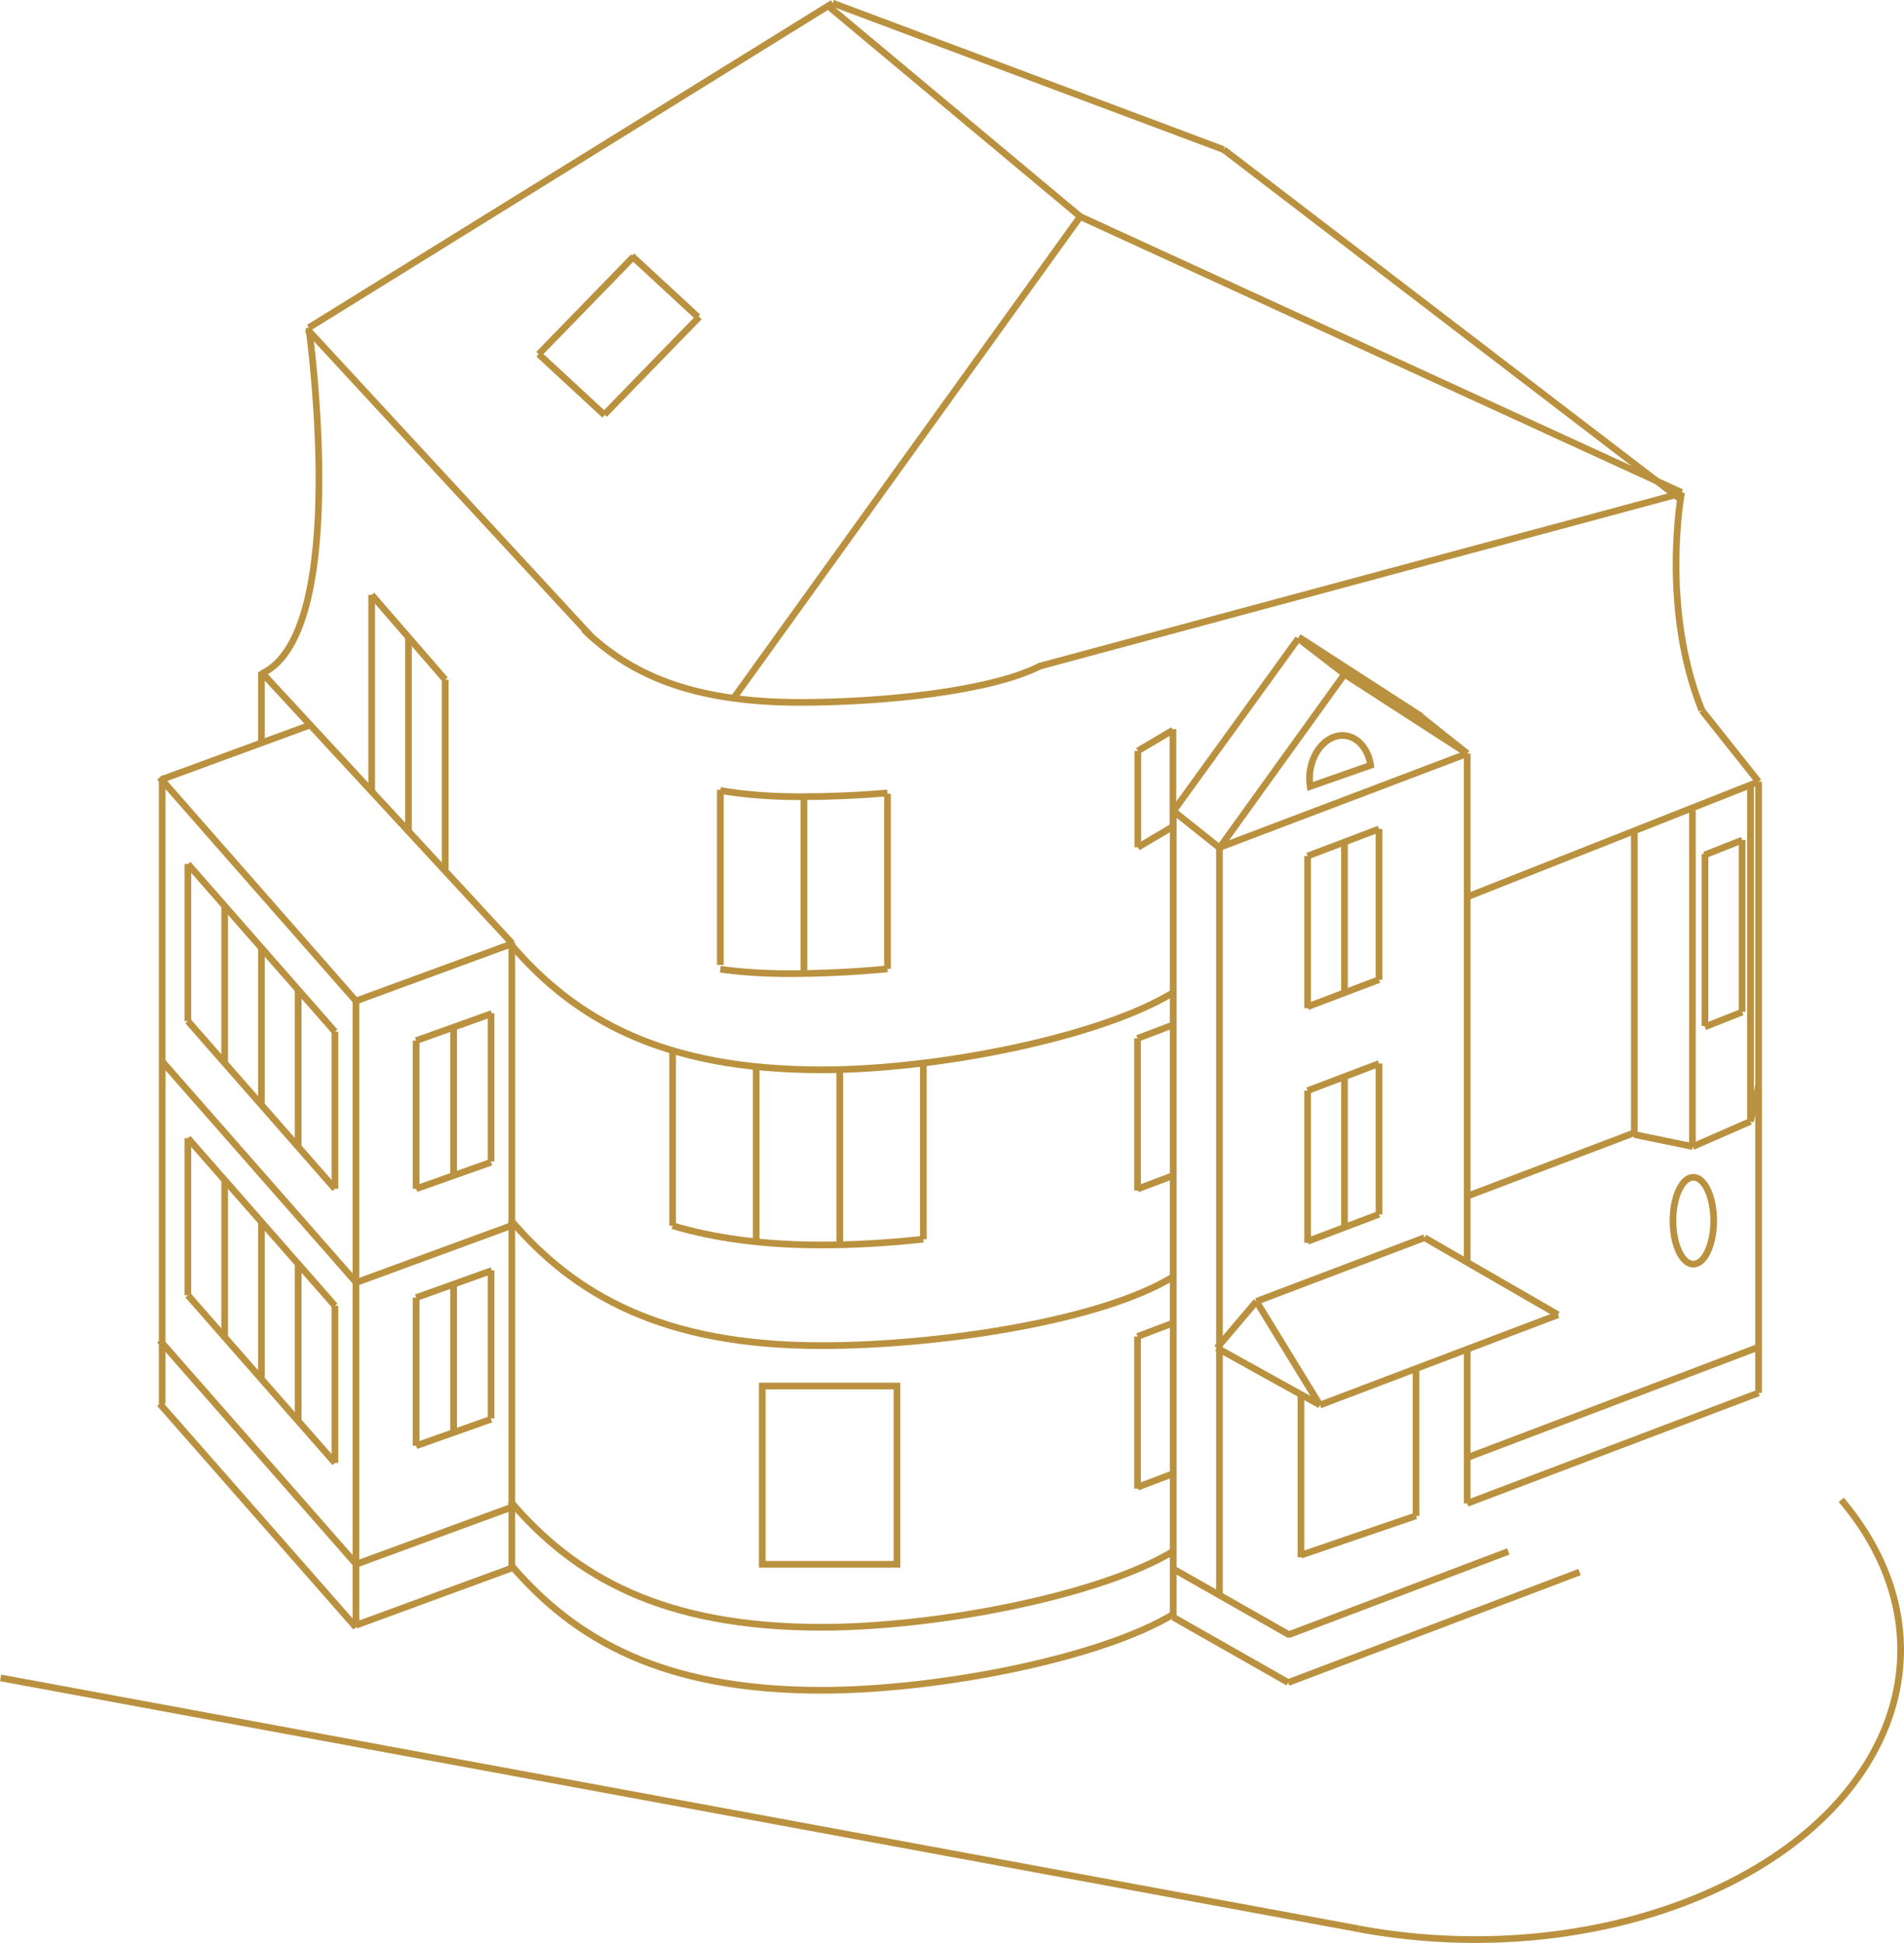 <?xml version="1.0" encoding="UTF-8"?>
<svg id="house" xmlns="http://www.w3.org/2000/svg" viewBox="0 0 854.68 872.08">
  <defs>
    <style>
      .cls-1 {
        fill: none;
        stroke: #ba913f;
        stroke-miterlimit: 10;
        stroke-width: 3px;
      }
    </style>
  </defs>
  <line class="cls-1" x1="159.78" y1="449.29" x2="159.78" y2="730.42"/>
  <line class="cls-1" x1="150.35" y1="463.08" x2="150.35" y2="533.58"/>
  <line class="cls-1" x1="133.85" y1="444.57" x2="133.85" y2="515.07"/>
  <line class="cls-1" x1="117.35" y1="424.84" x2="117.35" y2="495.35"/>
  <line class="cls-1" x1="100.85" y1="406.49" x2="100.85" y2="477"/>
  <line class="cls-1" x1="84.34" y1="387.82" x2="84.34" y2="458.32"/>
  <line class="cls-1" x1="229.75" y1="423.07" x2="229.75" y2="704.2"/>
  <line class="cls-1" x1="72.8" y1="349.79" x2="72.8" y2="630.04"/>
  <line class="cls-1" x1="159.78" y1="449.29" x2="229.96" y2="423.54"/>
  <line class="cls-1" x1="159.78" y1="575.71" x2="229.96" y2="549.96"/>
  <line class="cls-1" x1="186.8" y1="582.44" x2="220.79" y2="570.27"/>
  <line class="cls-1" x1="186.8" y1="648.93" x2="220.44" y2="637.01"/>
  <line class="cls-1" x1="159.78" y1="729.48" x2="229.96" y2="703.73"/>
  <line class="cls-1" x1="72.8" y1="349.79" x2="139.27" y2="325.4"/>
  <line class="cls-1" x1="71.67" y1="348.92" x2="159.78" y2="449.29"/>
  <line class="cls-1" x1="72.8" y1="476.43" x2="159.78" y2="575.51"/>
  <line class="cls-1" x1="84.34" y1="458.32" x2="150.35" y2="533.58"/>
  <line class="cls-1" x1="84.34" y1="387.82" x2="150.35" y2="463.08"/>
  <line class="cls-1" x1="199.85" y1="305.06" x2="199.85" y2="390.32"/>
  <line class="cls-1" x1="183.35" y1="285.34" x2="183.35" y2="373.1"/>
  <line class="cls-1" x1="166.85" y1="266.99" x2="166.85" y2="355.84"/>
  <line class="cls-1" x1="166.85" y1="266.99" x2="199.85" y2="305.06"/>
  <line class="cls-1" x1="150.35" y1="586.11" x2="150.35" y2="656.62"/>
  <line class="cls-1" x1="133.85" y1="567.6" x2="133.85" y2="638.11"/>
  <line class="cls-1" x1="117.35" y1="547.88" x2="117.35" y2="618.38"/>
  <line class="cls-1" x1="100.85" y1="529.53" x2="100.85" y2="600.03"/>
  <line class="cls-1" x1="84.34" y1="510.85" x2="84.34" y2="581.36"/>
  <line class="cls-1" x1="84.34" y1="581.36" x2="150.35" y2="656.62"/>
  <line class="cls-1" x1="84.34" y1="510.85" x2="150.35" y2="586.11"/>
  <line class="cls-1" x1="71.67" y1="630.04" x2="159.78" y2="730.42"/>
  <line class="cls-1" x1="118.06" y1="302.46" x2="229.96" y2="423.54"/>
  <line class="cls-1" x1="137.97" y1="147.82" x2="265.06" y2="285.34"/>
  <line class="cls-1" x1="549.31" y1="67.16" x2="755.12" y2="224.66"/>
  <line class="cls-1" x1="372.26" y1="3.12" x2="484.9" y2="97.21"/>
  <line class="cls-1" x1="241.78" y1="158.93" x2="271.41" y2="186.32"/>
  <line class="cls-1" x1="283.62" y1="114.88" x2="313.25" y2="142.26"/>
  <line class="cls-1" x1="659.27" y1="402.31" x2="789.4" y2="350.87"/>
  <line class="cls-1" x1="765.12" y1="383.78" x2="782.05" y2="377.08"/>
  <line class="cls-1" x1="765.28" y1="460.89" x2="782.05" y2="454.26"/>
  <line class="cls-1" x1="526.65" y1="725.87" x2="526.65" y2="363.98"/>
  <line class="cls-1" x1="547.39" y1="380.5" x2="547.39" y2="715.99"/>
  <path class="cls-1" d="M526.65,445.51c-32.74,20.05-105.68,34.68-157.86,34.68-71.22,0-110.82-22.65-139.7-56.56"/>
  <path class="cls-1" d="M414.47,556.21c-15.76,1.71-31.35,2.6-45.68,2.6-26.23,0-48.16-3.07-66.86-8.64"/>
  <path class="cls-1" d="M467,298.89c-22.77,11.62-71.57,16.38-107.85,16.38-49.52,0-77.05-13.12-97.13-32.77"/>
  <path class="cls-1" d="M398.35,355.92c-13.5,1.15-27.05,1.68-39.2,1.68-13.48,0-25.34-.97-35.86-2.79"/>
  <path class="cls-1" d="M398.37,434.88c-15.17,1.47-30.62,2.14-44.3,2.14-11.34,0-21.53-.69-30.74-1.99"/>
  <path class="cls-1" d="M526.65,573.06c-32.74,20.05-105.68,30.93-157.86,30.93-71.22,0-110.82-22.65-139.7-56.56"/>
  <path class="cls-1" d="M527.02,724.34c-32.74,20.05-106.05,34.35-158.24,34.35-71.22,0-110.82-22.65-139.7-56.56"/>
  <line class="cls-1" x1="755.22" y1="221.27" x2="466.5" y2="299.06"/>
  <line class="cls-1" x1="658.61" y1="536.9" x2="733.37" y2="508.55"/>
  <line class="cls-1" x1="159.78" y1="702.14" x2="229.96" y2="676.39"/>
  <line class="cls-1" x1="71.67" y1="601.56" x2="159.78" y2="701.94"/>
  <path class="cls-1" d="M527.02,696.06c-32.74,20.05-106.05,34.35-158.24,34.35-71.22,0-110.82-22.65-139.7-56.56"/>
  <line class="cls-1" x1="658.61" y1="654.25" x2="789.4" y2="604.66"/>
  <line class="cls-1" x1="658.61" y1="674.79" x2="789.4" y2="625.2"/>
  <line class="cls-1" x1="578.25" y1="755.21" x2="709.05" y2="705.62"/>
  <line class="cls-1" x1="578.25" y1="733.83" x2="677.07" y2="696.36"/>
  <line class="cls-1" x1="563.99" y1="584.13" x2="639.43" y2="555.53"/>
  <line class="cls-1" x1="592.51" y1="630.65" x2="699.37" y2="590.13"/>
  <line class="cls-1" x1="547.36" y1="380.41" x2="658.61" y2="338.23"/>
  <line class="cls-1" x1="586.97" y1="557.17" x2="619.01" y2="545.02"/>
  <line class="cls-1" x1="586.97" y1="489.54" x2="619.01" y2="477.39"/>
  <line class="cls-1" x1="658.61" y1="605.59" x2="658.61" y2="674.79"/>
  <line class="cls-1" x1="658.61" y1="338.23" x2="658.61" y2="566.6"/>
  <line class="cls-1" x1="547.47" y1="380.5" x2="603.52" y2="302.62"/>
  <line class="cls-1" x1="329.51" y1="313.13" x2="484.9" y2="97.21"/>
  <line class="cls-1" x1="658.61" y1="338.23" x2="603.52" y2="302.62"/>
  <line class="cls-1" x1="638.06" y1="321.57" x2="582.98" y2="285.96"/>
  <line class="cls-1" x1="526.8" y1="363.98" x2="582.78" y2="286.59"/>
  <line class="cls-1" x1="789.4" y1="350.87" x2="789.4" y2="625.2"/>
  <line class="cls-1" x1="547.39" y1="380.5" x2="526.65" y2="363.98"/>
  <line class="cls-1" x1="603.92" y1="302.87" x2="582.78" y2="286.59"/>
  <line class="cls-1" x1="789.4" y1="350.87" x2="763.98" y2="318.88"/>
  <rect class="cls-1" x="342.17" y="622.12" width="60.48" height="80.02"/>
  <line class="cls-1" x1="186.8" y1="582.44" x2="186.8" y2="648.93"/>
  <line class="cls-1" x1="203.62" y1="576.45" x2="203.62" y2="642.94"/>
  <line class="cls-1" x1="220.44" y1="570.19" x2="220.44" y2="636.68"/>
  <line class="cls-1" x1="186.8" y1="467.09" x2="220.79" y2="454.92"/>
  <line class="cls-1" x1="186.8" y1="533.58" x2="220.44" y2="521.66"/>
  <line class="cls-1" x1="186.8" y1="467.09" x2="186.8" y2="533.58"/>
  <line class="cls-1" x1="203.62" y1="461.1" x2="203.62" y2="527.6"/>
  <line class="cls-1" x1="220.44" y1="454.84" x2="220.44" y2="521.33"/>
  <line class="cls-1" x1="301.93" y1="550.16" x2="301.93" y2="471.55"/>
  <line class="cls-1" x1="414.47" y1="556.21" x2="414.47" y2="477.59"/>
  <line class="cls-1" x1="376.96" y1="558.54" x2="376.96" y2="479.99"/>
  <line class="cls-1" x1="339.45" y1="479.03" x2="339.45" y2="557.65"/>
  <line class="cls-1" x1="323.35" y1="433.11" x2="323.35" y2="354.49"/>
  <line class="cls-1" x1="398.38" y1="434.84" x2="398.38" y2="356.29"/>
  <line class="cls-1" x1="360.86" y1="357.6" x2="360.86" y2="436.21"/>
  <path class="cls-1" d="M754.83,221.03s-9.63,51.5,9.14,97.84"/>
  <path class="cls-1" d="M138.62,147.09h0s19.22,136.99-21.28,155.37"/>
  <line class="cls-1" x1="586.97" y1="489.54" x2="586.97" y2="557.84"/>
  <line class="cls-1" x1="510.63" y1="533.69" x2="526.65" y2="527.62"/>
  <line class="cls-1" x1="510.63" y1="466.07" x2="526.65" y2="459.99"/>
  <line class="cls-1" x1="510.63" y1="466.07" x2="510.63" y2="534.37"/>
  <line class="cls-1" x1="510.63" y1="667.52" x2="526.65" y2="661.44"/>
  <line class="cls-1" x1="510.63" y1="599.89" x2="526.65" y2="593.81"/>
  <line class="cls-1" x1="510.63" y1="599.89" x2="510.63" y2="668.19"/>
  <line class="cls-1" x1="603.52" y1="483.47" x2="603.52" y2="550.82"/>
  <line class="cls-1" x1="619.03" y1="477.39" x2="619.03" y2="545.08"/>
  <line class="cls-1" x1="583.98" y1="698.02" x2="635.59" y2="680.39"/>
  <line class="cls-1" x1="583.98" y1="625.93" x2="583.98" y2="698.99"/>
  <line class="cls-1" x1="635.63" y1="614.3" x2="635.63" y2="680.47"/>
  <line class="cls-1" x1="586.97" y1="451.86" x2="619.01" y2="439.71"/>
  <line class="cls-1" x1="586.97" y1="384.23" x2="619.01" y2="372.08"/>
  <line class="cls-1" x1="586.97" y1="384.23" x2="586.97" y2="452.53"/>
  <line class="cls-1" x1="603.52" y1="378.15" x2="603.52" y2="445.51"/>
  <line class="cls-1" x1="619.03" y1="372.08" x2="619.03" y2="439.76"/>
  <line class="cls-1" x1="510.76" y1="337.03" x2="510.76" y2="380.31"/>
  <line class="cls-1" x1="526.52" y1="327.28" x2="526.52" y2="370.56"/>
  <line class="cls-1" x1="526.52" y1="327.73" x2="510.76" y2="337.03"/>
  <line class="cls-1" x1="526.52" y1="371.01" x2="510.76" y2="380.31"/>
  <ellipse class="cls-1" cx="760.11" cy="547.92" rx="9.14" ry="19.49"/>
  <line class="cls-1" x1="117.35" y1="301.54" x2="117.35" y2="333.45"/>
  <line class="cls-1" x1="658.61" y1="338.23" x2="636.28" y2="320.42"/>
  <path class="cls-1" d="M615.29,343.49c-1.55-9.84-9.05-15.48-16.6-12.65-7.4,2.78-12.08,12.68-10.59,22.16l27.19-9.51Z"/>
  <line class="cls-1" x1="138.62" y1="147.09" x2="373.77" y2="1.4"/>
  <line class="cls-1" x1="241.82" y1="158.97" x2="284.36" y2="115.21"/>
  <line class="cls-1" x1="271.35" y1="186.02" x2="313.89" y2="142.26"/>
  <line class="cls-1" x1="592.51" y1="630.65" x2="563.99" y2="584.13"/>
  <line class="cls-1" x1="546.26" y1="605.02" x2="563.99" y2="584.13"/>
  <line class="cls-1" x1="592.51" y1="630.65" x2="546.26" y2="605.02"/>
  <line class="cls-1" x1="639.43" y1="555.53" x2="699.37" y2="590.13"/>
  <line class="cls-1" x1="526.65" y1="725.87" x2="578.25" y2="755.21"/>
  <line class="cls-1" x1="527.4" y1="704.63" x2="579.01" y2="733.96"/>
  <line class="cls-1" x1="733.63" y1="509.23" x2="759.86" y2="514.65"/>
  <line class="cls-1" x1="759.86" y1="514.65" x2="785.78" y2="503.34"/>
  <line class="cls-1" x1="785.78" y1="503.34" x2="789.4" y2="487.31"/>
  <line class="cls-1" x1="765.34" y1="460.5" x2="765.34" y2="383.33"/>
  <line class="cls-1" x1="759.7" y1="363.85" x2="759.7" y2="514.65"/>
  <line class="cls-1" x1="785.78" y1="352.3" x2="785.78" y2="503.34"/>
  <line class="cls-1" x1="782.02" y1="377" x2="782.02" y2="454.18"/>
  <line class="cls-1" x1="733.63" y1="509.23" x2="733.63" y2="373.95"/>
  <line class="cls-1" x1="754.83" y1="221.03" x2="484.9" y2="97.21"/>
  <line class="cls-1" x1="373.77" y1="1.4" x2="549.31" y2="67.16"/>
  <path class="cls-1" d="M826.51,673.2c54.45,64.39,22.87,145.35-70.54,180.83-45.96,17.46-98.32,20.65-146.15,11.73"/>
  <line class="cls-1" x1=".27" y1="753.13" x2="609.83" y2="865.74"/>
</svg>